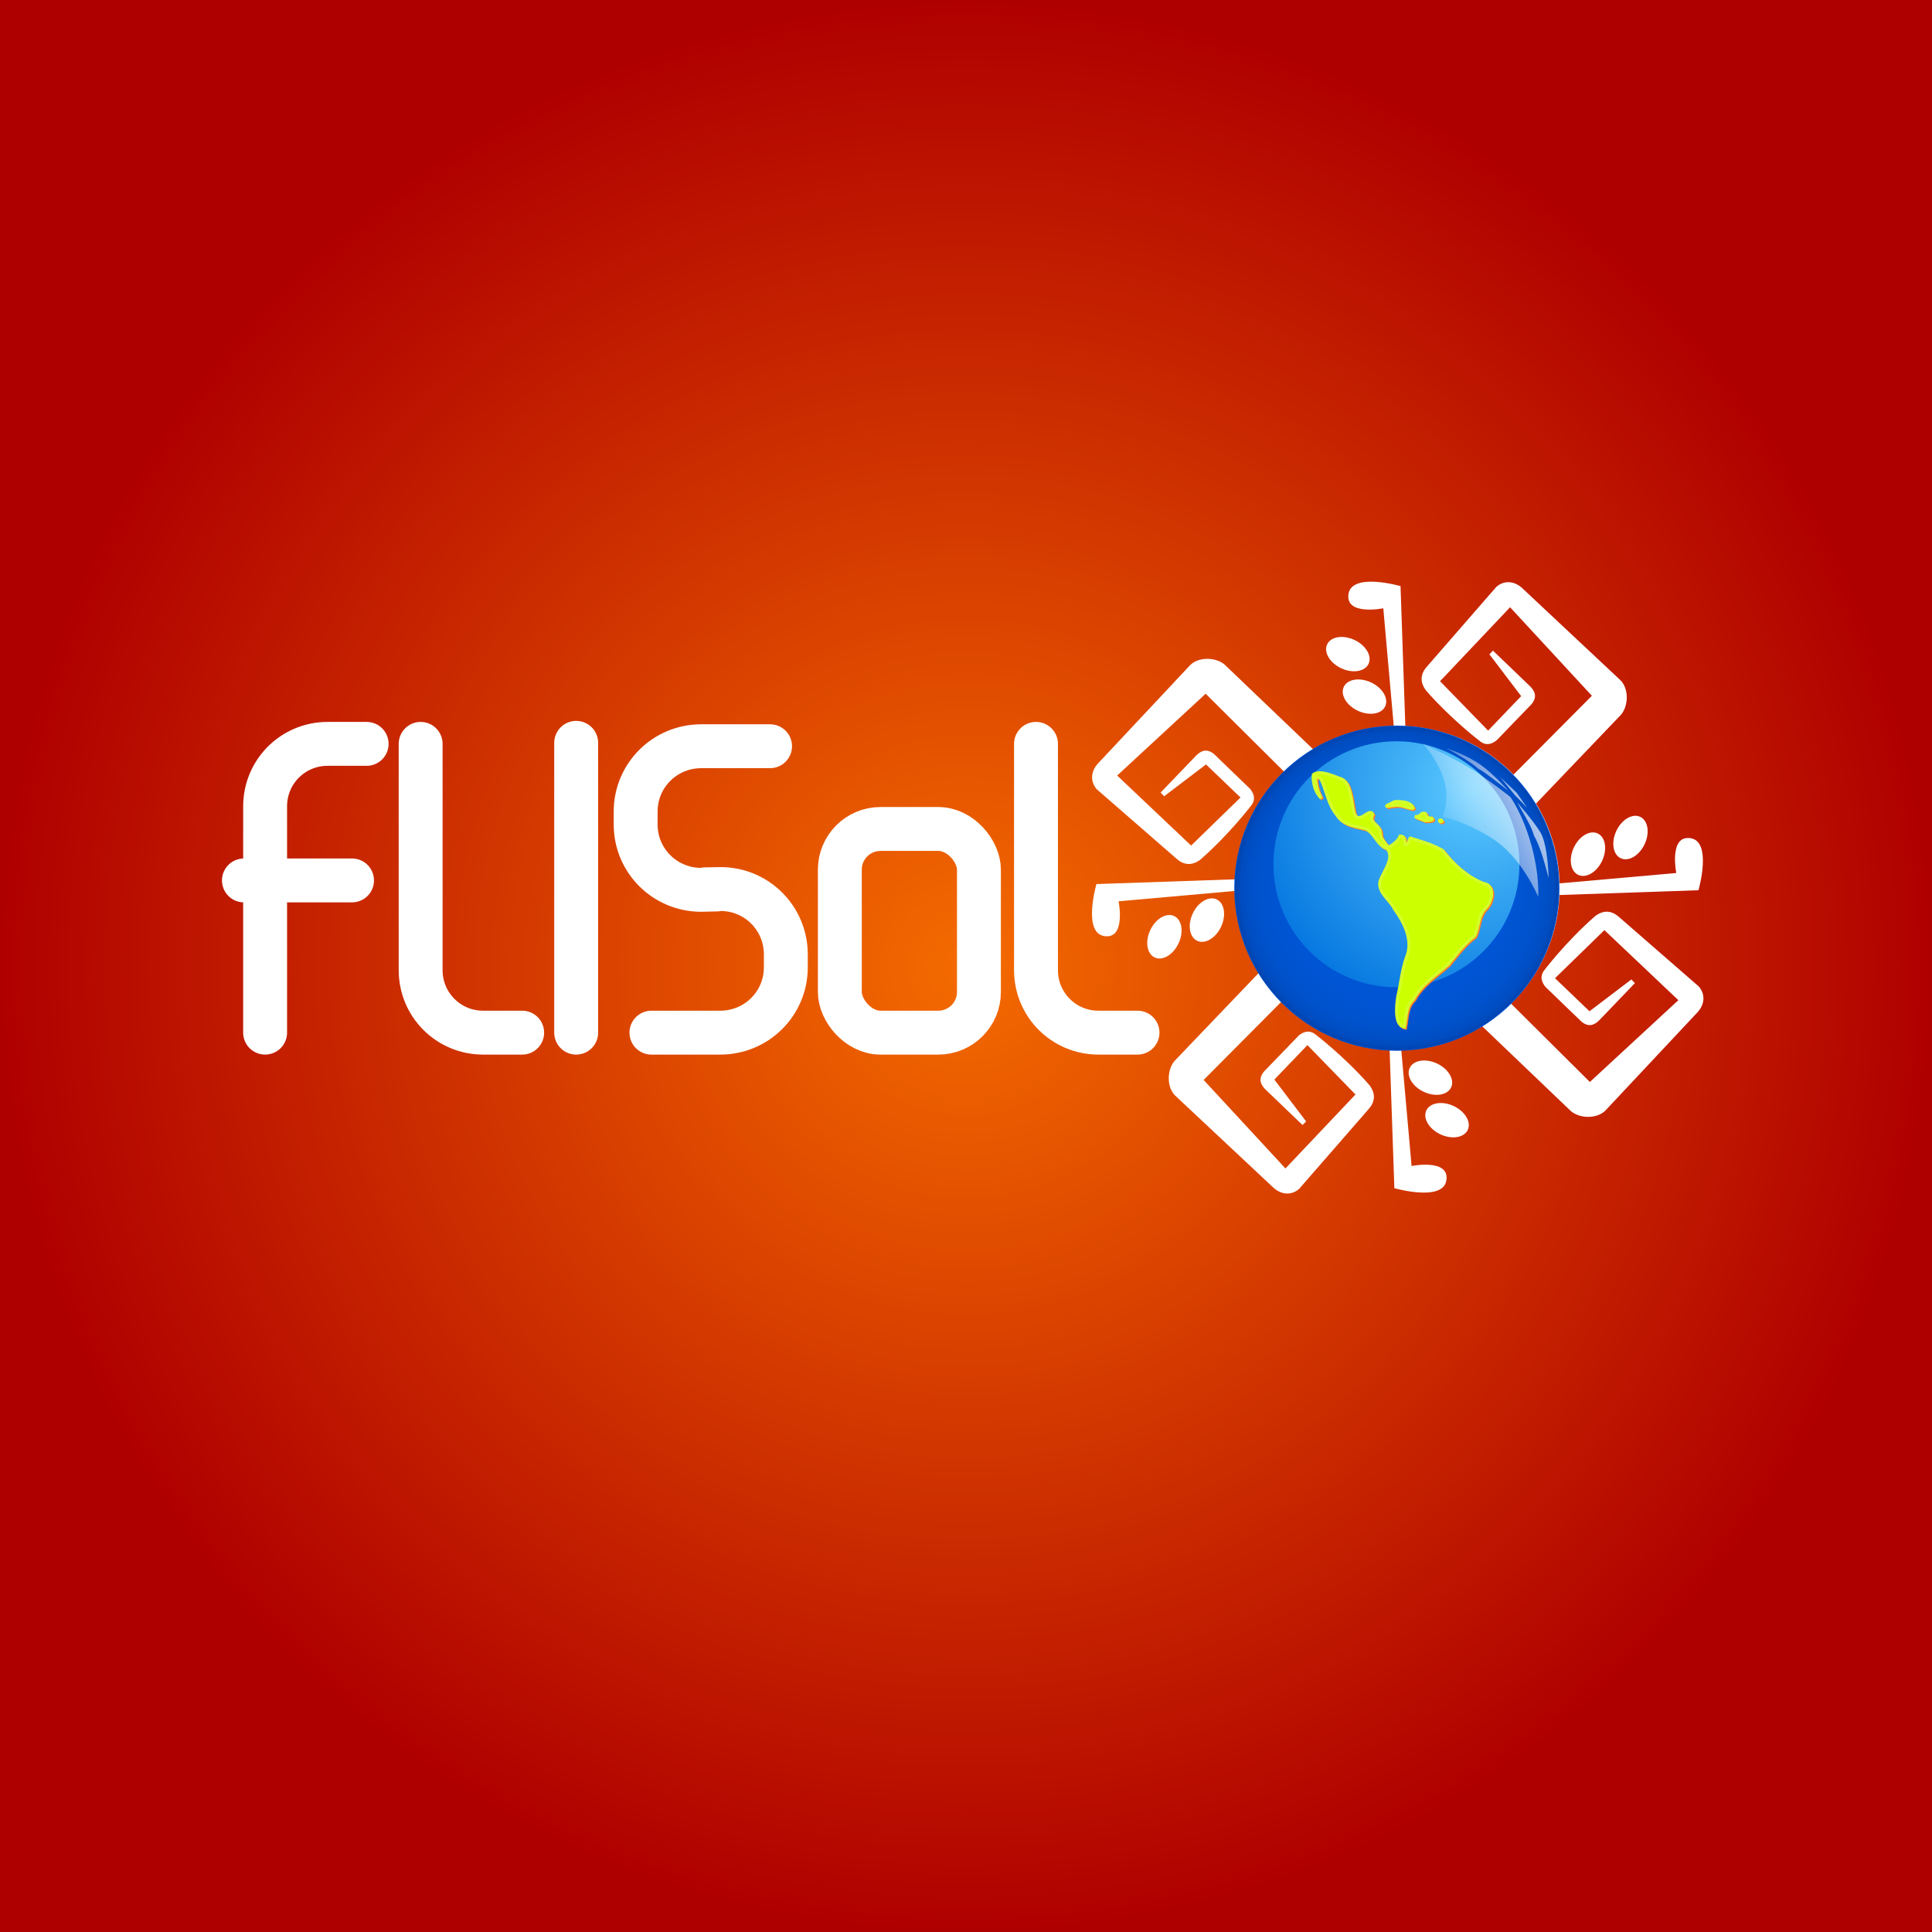 <?xml version="1.0" encoding="UTF-8" standalone="no"?>
<!-- Created with Inkscape (http://www.inkscape.org/) -->

<svg
   xmlns:dc="http://purl.org/dc/elements/1.1/"
   xmlns:cc="http://creativecommons.org/ns#"
   xmlns:rdf="http://www.w3.org/1999/02/22-rdf-syntax-ns#"
   xmlns:svg="http://www.w3.org/2000/svg"
   xmlns="http://www.w3.org/2000/svg"
   xmlns:xlink="http://www.w3.org/1999/xlink"
   xmlns:sodipodi="http://sodipodi.sourceforge.net/DTD/sodipodi-0.dtd"
   xmlns:inkscape="http://www.inkscape.org/namespaces/inkscape"
   width="104.737mm"
   height="104.737mm"
   viewBox="0 0 371.115 371.115"
   id="svg10762"
   version="1.1"
   inkscape:version="0.91 r13725"
   sodipodi:docname="98.svg">
  <defs
     id="defs10764">
    <radialGradient
       inkscape:collect="always"
       xlink:href="#linearGradient11737"
       id="radialGradient20235"
       gradientUnits="userSpaceOnUse"
       cx="339.395"
       cy="170.45"
       fx="339.395"
       fy="170.45"
       r="68.636"
       gradientTransform="matrix(0.453,0,0,0.453,-465.306,28.989)" />
    <linearGradient
       id="linearGradient11737">
      <stop
         id="stop11739"
         offset="0"
         style="stop-color:#ffffff;stop-opacity:0;" />
      <stop
         style="stop-color:#0046af;stop-opacity:0;"
         offset="0.704"
         id="stop11741" />
      <stop
         style="stop-color:#0044ab;stop-opacity:0.424;"
         offset="0.868"
         id="stop11743" />
      <stop
         id="stop11745"
         offset="0.954"
         style="stop-color:#003996;stop-opacity:0.65;" />
      <stop
         id="stop11747"
         offset="1"
         style="stop-color:#002c80;stop-opacity:1;" />
    </linearGradient>
    <radialGradient
       inkscape:collect="always"
       xlink:href="#linearGradient11729"
       id="radialGradient20237"
       gradientUnits="userSpaceOnUse"
       gradientTransform="matrix(2.032,0,0,2.032,-350.333,-138.658)"
       cx="360.338"
       cy="131.752"
       fx="360.338"
       fy="131.752"
       r="68.136" />
    <linearGradient
       id="linearGradient11729">
      <stop
         style="stop-color:#5bcaff;stop-opacity:1;"
         offset="0"
         id="stop11731" />
      <stop
         style="stop-color:#0071de;stop-opacity:1;"
         offset="1"
         id="stop11733" />
    </linearGradient>
    <filter
       inkscape:collect="always"
       id="filter4645"
       x="-0.16"
       width="1.32"
       y="-0.16"
       height="1.32">
      <feGaussianBlur
         inkscape:collect="always"
         stdDeviation="9.085"
         id="feGaussianBlur4647" />
    </filter>
    <filter
       id="filter15293"
       inkscape:collect="always">
      <feGaussianBlur
         id="feGaussianBlur15295"
         stdDeviation="2.7"
         inkscape:collect="always" />
    </filter>
    <linearGradient
       inkscape:collect="always"
       xlink:href="#linearGradient5073"
       id="linearGradient20239"
       gradientUnits="userSpaceOnUse"
       gradientTransform="matrix(-0.419,-0.248,-0.147,0.382,-46.309,182.647)"
       x1="530.656"
       y1="92.873"
       x2="571.874"
       y2="138.798" />
    <linearGradient
       id="linearGradient5073">
      <stop
         style="stop-color:#ffffff;stop-opacity:1;"
         offset="0"
         id="stop5075" />
      <stop
         style="stop-color:#ffffff;stop-opacity:0;"
         offset="1"
         id="stop5077" />
    </linearGradient>
    <radialGradient
       inkscape:collect="always"
       xlink:href="#01-3"
       id="radialGradient5612"
       cx="131.545"
       cy="549.702"
       fx="131.545"
       fy="549.702"
       r="359.789"
       gradientUnits="userSpaceOnUse"
       gradientTransform="matrix(0.516,0,0,0.516,237.871,243.145)" />
    <linearGradient
       inkscape:collect="always"
       id="01-3">
      <stop
         style="stop-color:#f46b00;stop-opacity:1"
         offset="0"
         id="stop5606" />
      <stop
         style="stop-color:#af0000;stop-opacity:1"
         offset="1"
         id="stop5608" />
    </linearGradient>
  </defs>
  <sodipodi:namedview
     id="base"
     pagecolor="#ffffff"
     bordercolor="#666666"
     borderopacity="1.0"
     inkscape:pageopacity="0.0"
     inkscape:pageshadow="2"
     inkscape:zoom="0.35"
     inkscape:cx="-439.44276"
     inkscape:cy="179.84296"
     inkscape:document-units="px"
     inkscape:current-layer="layer1"
     showgrid="false"
     fit-margin-top="0"
     fit-margin-left="0"
     fit-margin-right="0"
     fit-margin-bottom="0"
     showborder="false"
     inkscape:window-width="1440"
     inkscape:window-height="836"
     inkscape:window-x="0"
     inkscape:window-y="27"
     inkscape:window-maximized="1" />
  <g
     inkscape:label="Camada 1"
     inkscape:groupmode="layer"
     id="layer1"
     transform="translate(-120.157,-341.091)">
    <rect
       style="fill:url(#radialGradient5612);fill-opacity:1;stroke:none"
       id="rect5602"
       width="371.115"
       height="371.115"
       x="120.157"
       y="341.091" />
    <g
       transform="translate(348.401,151.178)"
       id="g8409">
      <g
         transform="matrix(0.527,0,0,0.527,-496.34,1200.507)"
         id="g7266">
        <g
           style="stroke:#ffffff"
           transform="translate(1291.669,-2713.598)"
           id="g6847">
          <g
             style="stroke:#ffffff"
             transform="translate(-2,247.451)"
             id="g6849">
            <path
               style="color:#000000;display:inline;overflow:visible;visibility:visible;fill:none;stroke:#ffffff;stroke-width:16;stroke-linecap:round;stroke-linejoin:round;stroke-miterlimit:4;stroke-dashoffset:0;stroke-opacity:1;marker:none;enable-background:accumulate"
               d="m -684.314,924.905 0,-82.486 c 0,-12.615 10.156,-22.771 22.771,-22.771 l 14.233,0"
               id="path6851"
               inkscape:connector-curvature="0"
               sodipodi:nodetypes="cssc" />
            <path
               style="fill:none;stroke:#ffffff;stroke-width:16;stroke-linecap:round;stroke-linejoin:round;stroke-opacity:1"
               d="m -692.043,869.419 39.41,0"
               id="path6853"
               inkscape:connector-curvature="0"
               sodipodi:nodetypes="cc" />
          </g>
          <path
             sodipodi:nodetypes="cc"
             inkscape:connector-curvature="0"
             id="path6855"
             d="m -572.936,1066.722 0,105.634"
             style="color:#000000;display:inline;overflow:visible;visibility:visible;fill:none;stroke:#ffffff;stroke-width:16;stroke-linecap:round;stroke-linejoin:round;stroke-miterlimit:4;stroke-dasharray:none;stroke-dashoffset:0;stroke-opacity:1;marker:none;enable-background:accumulate" />
          <path
             style="color:#000000;display:inline;overflow:visible;visibility:visible;fill:none;stroke:#ffffff;stroke-width:16;stroke-linecap:round;stroke-linejoin:round;stroke-miterlimit:4;stroke-dashoffset:0;stroke-opacity:1;marker:none;enable-background:accumulate"
             d="m -545.506,1172.356 25.072,0 c 13.248,0 23.914,-10.61 23.914,-23.79 l 0,-4.758 c 0,-13.18 -10.666,-23.872 -23.914,-23.79 -15.005,0.093 8.101,0.187 -6.903,0.28 -13.248,0 -23.914,-10.61 -23.914,-23.79 l 0,-4.758 c 0,-13.18 10.665,-23.79 23.914,-23.79 l 25.072,0"
             id="path6857"
             inkscape:connector-curvature="0"
             sodipodi:nodetypes="csssccsssc" />
          <rect
             ry="14.828"
             y="1098.117"
             x="-476.834"
             height="74.239"
             width="50.704"
             id="rect6859"
             style="color:#000000;display:inline;overflow:visible;visibility:visible;fill:none;stroke:#ffffff;stroke-width:16;stroke-linecap:round;stroke-linejoin:round;stroke-miterlimit:4;stroke-dasharray:none;stroke-dashoffset:0;stroke-opacity:1;marker:none;enable-background:accumulate" />
          <path
             style="color:#000000;display:inline;overflow:visible;visibility:visible;fill:none;stroke:#ffffff;stroke-width:16;stroke-linecap:round;stroke-linejoin:round;stroke-miterlimit:4;stroke-dashoffset:0;stroke-opacity:1;marker:none;enable-background:accumulate"
             d="m -629.625,1067.099 0,82.486 c 0,12.615 10.156,22.771 22.771,22.771 l 14.233,0"
             id="path6861"
             inkscape:connector-curvature="0"
             sodipodi:nodetypes="cssc" />
          <path
             sodipodi:nodetypes="cssc"
             inkscape:connector-curvature="0"
             id="path6863"
             d="m -405.333,1067.099 0,82.486 c 0,12.615 10.156,22.771 22.771,22.771 l 14.233,0"
             style="color:#000000;display:inline;overflow:visible;visibility:visible;fill:none;stroke:#ffffff;stroke-width:16;stroke-linecap:round;stroke-linejoin:round;stroke-miterlimit:4;stroke-dashoffset:0;stroke-opacity:1;marker:none;enable-background:accumulate" />
        </g>
        <g
           style="fill:#ffffff"
           id="g6865"
           transform="matrix(1.057,0,0,1.057,1234.944,-2158.851)">
          <path
             sodipodi:nodetypes="cccccccccccccccccccc"
             style="color:#000000;display:inline;overflow:visible;visibility:visible;fill:#ffffff;fill-opacity:1;fill-rule:nonzero;stroke:none;stroke-width:2.591;marker:none;enable-background:accumulate"
             d="m -190.885,549.558 52.069,51.756 30.52,-28.21 -25.505,-24.151 -17.031,16.578 11.892,11.398 14.43,-10.959 1.239,1.247 -12.283,12.797 c -1.843,1.847 -3.857,2.448 -6.231,0.426 l -12.367,-11.94 c -1.48,-1.855 -1.807,-3.677 -0.582,-5.452 0,0 7.485,-9.965 17.762,-18.955 3.204,-2.347 5.989,-1.767 8.518,0.603 l 27.18,23.668 c 2.509,2.876 1.973,6.479 -0.65,9.164 l -31.258,33.346 c -2.954,3.423 -9.812,3.204 -12.788,-0.103 l -54.505,-52.126 z"
             id="path6867"
             inkscape:connector-curvature="0" />
          <path
             inkscape:connector-curvature="0"
             id="path6869"
             d="m -219.233,519.189 -52.069,-51.756 -30.52,28.21 25.505,24.151 17.031,-16.578 -11.892,-11.398 -14.43,10.959 -1.239,-1.247 12.283,-12.797 c 1.843,-1.847 3.857,-2.448 6.231,-0.426 l 12.367,11.94 c 1.48,1.855 1.807,3.677 0.582,5.452 0,0 -7.485,9.965 -17.762,18.955 -3.204,2.347 -5.989,1.767 -8.518,-0.603 l -27.18,-23.668 c -2.509,-2.876 -1.973,-6.479 0.65,-9.164 l 31.258,-33.346 c 2.954,-3.423 9.812,-3.204 12.788,0.103 l 54.505,52.126 z"
             style="color:#000000;display:inline;overflow:visible;visibility:visible;fill:#ffffff;fill-opacity:1;fill-rule:nonzero;stroke:none;stroke-width:2.591;marker:none;enable-background:accumulate"
             sodipodi:nodetypes="cccccccccccccccccccc" />
          <path
             inkscape:connector-curvature="0"
             id="path6871"
             d="m -189.874,520.2 51.756,-52.069 -28.21,-30.52 -24.151,25.505 16.578,17.031 11.398,-11.892 -10.959,-14.43 1.247,-1.239 12.797,12.283 c 1.847,1.843 2.448,3.857 0.426,6.231 l -11.94,12.367 c -1.855,1.48 -3.677,1.807 -5.452,0.582 0,0 -9.965,-7.485 -18.955,-17.762 -2.347,-3.204 -1.767,-5.989 0.603,-8.518 l 23.668,-27.18 c 2.876,-2.509 6.479,-1.973 9.164,0.65 l 33.346,31.258 c 3.423,2.954 3.204,9.812 -0.103,12.788 l -52.126,54.505 z"
             style="color:#000000;display:inline;overflow:visible;visibility:visible;fill:#ffffff;fill-opacity:1;fill-rule:nonzero;stroke:none;stroke-width:2.591;marker:none;enable-background:accumulate"
             sodipodi:nodetypes="cccccccccccccccccccc" />
          <path
             sodipodi:nodetypes="cccccccccccccccccccc"
             style="color:#000000;display:inline;overflow:visible;visibility:visible;fill:#ffffff;fill-opacity:1;fill-rule:nonzero;stroke:none;stroke-width:2.591;marker:none;enable-background:accumulate"
             d="m -220.243,548.548 -51.756,52.069 28.21,30.52 24.151,-25.505 -16.578,-17.031 -11.398,11.892 10.959,14.43 -1.247,1.239 -12.797,-12.283 c -1.847,-1.843 -2.448,-3.857 -0.426,-6.231 l 11.94,-12.367 c 1.855,-1.48 3.677,-1.807 5.452,-0.582 0,0 9.965,7.485 18.955,17.762 2.347,3.204 1.767,5.989 -0.603,8.518 l -23.668,27.18 c -2.876,2.509 -6.479,1.973 -9.164,-0.65 l -33.346,-31.258 c -3.423,-2.954 -3.204,-9.812 0.103,-12.788 l 52.126,-54.505 z"
             id="path6873"
             inkscape:connector-curvature="0" />
          <g
             style="fill:#ffffff"
             id="g6875"
             transform="matrix(1.092,0.259,-0.259,1.092,160.904,65.723)">
            <path
               style="color:#000000;display:inline;overflow:visible;visibility:visible;fill:#ffffff;fill-opacity:1;fill-rule:nonzero;stroke:none;stroke-width:2.591;marker:none;enable-background:accumulate"
               d="m -212.374,517.75 15.318,45.991 c 0,0 10.854,-5.007 11.417,1.796 0.563,6.804 -14.998,6.053 -14.998,6.053 l -14.636,-53.474 z"
               id="path6877"
               inkscape:connector-curvature="0"
               sodipodi:nodetypes="ccsccc" />
            <ellipse
               ry="7.029"
               rx="4.8"
               cy="505.676"
               cx="-148.457"
               style="color:#000000;display:inline;overflow:visible;visibility:visible;fill:#ffffff;fill-opacity:1;fill-rule:nonzero;stroke:none;stroke-width:2.591;marker:none;enable-background:accumulate"
               id="path6879"
               transform="matrix(0.205,-0.979,0.979,0.205,-662.317,286.995)" />
            <ellipse
               ry="7.029"
               rx="4.8"
               cy="505.676"
               cx="-148.457"
               transform="matrix(0.205,-0.979,0.979,0.205,-654.328,298.524)"
               id="path6881"
               style="color:#000000;display:inline;overflow:visible;visibility:visible;fill:#ffffff;fill-opacity:1;fill-rule:nonzero;stroke:none;stroke-width:2.591;marker:none;enable-background:accumulate" />
            <path
               sodipodi:nodetypes="ccsccc"
               inkscape:connector-curvature="0"
               id="path6883"
               d="m -229.744,444.998 -15.318,-45.991 c 0,0 -10.854,5.007 -11.417,-1.796 -0.563,-6.804 14.998,-6.053 14.998,-6.053 l 14.636,53.474 z"
               style="color:#000000;display:inline;overflow:visible;visibility:visible;fill:#ffffff;fill-opacity:1;fill-rule:nonzero;stroke:none;stroke-width:2.591;marker:none;enable-background:accumulate" />
            <ellipse
               ry="7.029"
               rx="4.8"
               cy="505.676"
               cx="-148.457"
               transform="matrix(-0.205,0.979,-0.979,-0.205,220.199,675.753)"
               id="path6885"
               style="color:#000000;display:inline;overflow:visible;visibility:visible;fill:#ffffff;fill-opacity:1;fill-rule:nonzero;stroke:none;stroke-width:2.591;marker:none;enable-background:accumulate" />
            <ellipse
               ry="7.029"
               rx="4.8"
               cy="505.676"
               cx="-148.457"
               style="color:#000000;display:inline;overflow:visible;visibility:visible;fill:#ffffff;fill-opacity:1;fill-rule:nonzero;stroke:none;stroke-width:2.591;marker:none;enable-background:accumulate"
               id="path6887"
               transform="matrix(-0.205,0.979,-0.979,-0.205,212.21,664.224)" />
            <path
               sodipodi:nodetypes="ccsccc"
               inkscape:connector-curvature="0"
               id="path6889"
               d="m -184.683,472.689 45.991,-15.318 c 0,0 -5.007,-10.854 1.796,-11.417 6.804,-0.563 6.053,14.998 6.053,14.998 l -53.474,14.636 z"
               style="color:#000000;display:inline;overflow:visible;visibility:visible;fill:#ffffff;fill-opacity:1;fill-rule:nonzero;stroke:none;stroke-width:2.591;marker:none;enable-background:accumulate" />
            <ellipse
               ry="7.029"
               rx="4.8"
               cy="505.676"
               cx="-148.457"
               transform="matrix(-0.979,-0.205,0.205,-0.979,-415.438,922.632)"
               id="path6891"
               style="color:#000000;display:inline;overflow:visible;visibility:visible;fill:#ffffff;fill-opacity:1;fill-rule:nonzero;stroke:none;stroke-width:2.591;marker:none;enable-background:accumulate" />
            <ellipse
               ry="7.029"
               rx="4.8"
               cy="505.676"
               cx="-148.457"
               style="color:#000000;display:inline;overflow:visible;visibility:visible;fill:#ffffff;fill-opacity:1;fill-rule:nonzero;stroke:none;stroke-width:2.591;marker:none;enable-background:accumulate"
               id="path6893"
               transform="matrix(-0.979,-0.205,0.205,-0.979,-403.909,914.643)" />
            <path
               style="color:#000000;display:inline;overflow:visible;visibility:visible;fill:#ffffff;fill-opacity:1;fill-rule:nonzero;stroke:none;stroke-width:2.591;marker:none;enable-background:accumulate"
               d="m -257.435,490.059 -45.991,15.318 c 0,0 5.007,10.854 -1.796,11.417 -6.804,0.563 -6.053,-14.998 -6.053,-14.998 l 53.474,-14.636 z"
               id="path6895"
               inkscape:connector-curvature="0"
               sodipodi:nodetypes="ccsccc" />
            <ellipse
               ry="7.029"
               rx="4.8"
               cy="505.676"
               cx="-148.457"
               style="color:#000000;display:inline;overflow:visible;visibility:visible;fill:#ffffff;fill-opacity:1;fill-rule:nonzero;stroke:none;stroke-width:2.591;marker:none;enable-background:accumulate"
               id="path6897"
               transform="matrix(0.979,0.205,-0.205,0.979,-26.68,40.116)" />
            <ellipse
               ry="7.029"
               rx="4.8"
               cy="505.676"
               cx="-148.457"
               transform="matrix(0.979,0.205,-0.205,0.979,-38.209,48.105)"
               id="path6899"
               style="color:#000000;display:inline;overflow:visible;visibility:visible;fill:#ffffff;fill-opacity:1;fill-rule:nonzero;stroke:none;stroke-width:2.591;marker:none;enable-background:accumulate" />
          </g>
        </g>
        <circle
           r="53"
           cy="530.362"
           cx="-207"
           style="color:#000000;display:inline;overflow:visible;visibility:visible;fill:#ffffff;fill-opacity:1;fill-rule:nonzero;stroke:#ffffff;stroke-width:5.677;stroke-opacity:1;marker:none;enable-background:accumulate"
           id="path6901"
           transform="matrix(1.057,0,0,1.057,1236.996,-2154.61)" />
        <path
           inkscape:connector-curvature="0"
           id="path6903"
           d="m 989.737,-1636.25 c -0.802,0.033 -1.509,0.233 -2.048,0.675 -0.298,2.885 0.719,6.589 2.922,8.615 -0.19,-0.246 -0.42,-0.693 -0.736,-1.429 -0.978,-1.663 -2.737,-9.037 0.656,-5.479 1.989,4.178 2.637,9.278 5.725,12.982 2.354,3.865 6.825,4.115 10.595,5.082 3.273,1.588 4.326,6.289 7.852,7.226 2.51,3.264 -0.639,7.349 -2.008,10.501 -2.746,4.864 2.888,7.817 4.672,11.632 3.609,4.981 7.031,11.577 4.314,17.845 -1.606,4.535 -1.996,9.544 -3.141,14.272 -0.509,3.354 -1.233,10.4 2.385,11.056 0.725,-3.627 0.438,-7.53 3.36,-10.262 2.873,-5.467 8.472,-8.877 12.723,-12.744 1.961,-2.33 5.76,-7.617 9.522,-10.203 1.668,-2.824 1.169,-7.622 4.234,-10.421 2.348,-2.484 3.515,-8.249 -0.994,-8.932 -6.009,-2.395 -10.952,-6.942 -14.949,-12.089 -4.329,-2.332 -7.046,-2.968 -11.663,-4.454 -0.281,-0.091 -0.667,2.425 -1.508,2.416 -1.151,-0.011 0.265,-3.219 -2.235,-3.124 -0.419,1.379 -2.81,3.56 -4.453,4.029 -0.634,-1.035 -2.886,-3.207 -2.723,-4.962 -0.075,-3.536 -4.592,-3.623 -2.863,-6.987 -1.033,-2.964 -5.183,4.351 -6.878,-0.655 -1.002,-4.349 -1.176,-11.717 -5.188,-12.545 -1.934,-0.766 -5.168,-2.143 -7.574,-2.045 z m 24.831,12.225 c 0.397,0.124 2.172,-0.417 4.125,-0.385 1.841,0.03 4.913,1.545 5.47,1.062 -0.868,-2.878 -6.99,-2.349 -6.875,-2.335 -0.925,0.778 -3.383,1.411 -2.721,1.659 z m 20.154,5.471 c -0.153,0.27 -0.93,0.338 -0.931,-0.216 0.305,-0.535 0.9,-0.076 0.931,0.216 z m -3.698,-1.067 c -3.476,-0.107 -1.191,-1.878 -3.037,-1.838 -1.294,0.027 -0.927,1.386 -3.17,1.177 2.062,0.971 2.201,0.732 3.638,1.499 2.039,-0.121 3.291,-0.092 2.569,-0.839 z"
           style="font-size:12px;fill:#000000;fill-opacity:1;fill-rule:nonzero;stroke:#000000;stroke-width:1;stroke-opacity:1"
           sodipodi:nodetypes="cccccccccccccccccccssccccccccscccccccsccc" />
      </g>
      <g
         transform="matrix(1.008,0,0,1.008,354.183,253.499)"
         id="g8399">
        <circle
           id="path20221"
           style="color:#000000;display:inline;overflow:visible;visibility:visible;fill:#ffffff;fill-opacity:1;fill-rule:nonzero;stroke:#0055d4;stroke-width:3.581;stroke-opacity:1;marker:none;enable-background:accumulate"
           cx="-311.615"
           cy="106.175"
           r="29.194" />
        <circle
           id="path20223"
           style="color:#000000;display:inline;overflow:visible;visibility:visible;fill:#0055d4;fill-opacity:1;fill-rule:nonzero;stroke:none;stroke-width:1;marker:none;enable-background:accumulate"
           cx="-311.615"
           cy="106.175"
           r="30.855" />
        <circle
           style="color:#000000;display:inline;overflow:visible;visibility:visible;opacity:0.482;fill:url(#radialGradient20235);fill-opacity:1;fill-rule:nonzero;stroke:none;stroke-width:1;marker:none;enable-background:accumulate"
           id="path20225"
           cx="-311.615"
           cy="106.175"
           r="30.855" />
        <circle
           id="path20227"
           style="color:#000000;display:inline;overflow:visible;visibility:visible;fill:url(#radialGradient20237);fill-opacity:1;fill-rule:nonzero;stroke:none;stroke-width:1.355;marker:none;filter:url(#filter4645);enable-background:accumulate"
           transform="matrix(0.344,0,0,0.344,-428.442,42.985)"
           cx="339.395"
           cy="170.45"
           r="68.136" />
        <path
           transform="matrix(0.521,0,0,0.521,399.263,726.292)"
           inkscape:connector-curvature="0"
           id="path20229"
           d="m -1392.481,-1232.048 c -0.802,0.033 -1.509,0.233 -2.047,0.675 -0.298,2.885 0.719,6.589 2.922,8.615 -0.19,-0.246 -0.419,-0.693 -0.736,-1.429 -0.978,-1.663 -2.737,-9.037 0.656,-5.479 1.989,4.178 2.637,9.278 5.725,12.982 2.354,3.865 6.825,4.115 10.595,5.082 3.273,1.588 4.326,6.289 7.852,7.226 2.51,3.264 -0.639,7.349 -2.008,10.501 -2.746,4.864 2.888,7.817 4.672,11.632 3.609,4.981 7.031,11.577 4.314,17.845 -1.606,4.535 -1.996,9.544 -3.141,14.272 -0.51,3.354 -1.233,10.4 2.385,11.056 0.725,-3.627 0.438,-7.53 3.36,-10.262 2.873,-5.467 8.472,-8.877 12.723,-12.744 1.961,-2.33 5.76,-7.617 9.522,-10.203 1.668,-2.824 1.169,-7.622 4.234,-10.421 2.348,-2.484 3.515,-8.249 -0.994,-8.932 -6.009,-2.395 -10.952,-6.942 -14.949,-12.089 -4.328,-2.332 -7.046,-2.968 -11.663,-4.454 -0.281,-0.091 -0.667,2.425 -1.508,2.416 -1.151,-0.011 0.266,-3.219 -2.235,-3.124 -0.419,1.379 -2.81,3.56 -4.453,4.029 -0.634,-1.035 -2.886,-3.207 -2.723,-4.962 -0.075,-3.536 -4.592,-3.623 -2.863,-6.987 -1.033,-2.964 -5.183,4.351 -6.878,-0.655 -1.002,-4.349 -1.176,-11.717 -5.189,-12.545 -1.934,-0.766 -5.168,-2.143 -7.574,-2.045 z m 24.831,12.225 c 0.397,0.124 2.172,-0.417 4.125,-0.385 1.841,0.03 4.913,1.545 5.47,1.062 -0.868,-2.878 -6.99,-2.349 -6.875,-2.335 -0.925,0.778 -3.383,1.411 -2.721,1.659 z m 20.154,5.471 c -0.153,0.27 -0.93,0.338 -0.931,-0.216 0.305,-0.535 0.9,-0.076 0.931,0.216 z m -3.698,-1.067 c -3.476,-0.107 -1.191,-1.878 -3.037,-1.838 -1.294,0.027 -0.927,1.386 -3.17,1.177 2.062,0.971 2.201,0.732 3.638,1.499 2.039,-0.121 3.291,-0.092 2.569,-0.839 z"
           style="font-size:12px;fill:#0055d4;fill-opacity:1;fill-rule:nonzero;stroke:#ff7d23;stroke-width:1.145;stroke-opacity:1;filter:url(#filter15293)"
           sodipodi:nodetypes="cccccccccccccccccccssccccccccscccccccsccc" />
        <path
           sodipodi:nodetypes="cccccccccccccccccccssccccccccscccccccsccc"
           style="font-size:12px;fill:#ccff00;fill-opacity:1;fill-rule:nonzero;stroke:#d4ff2a;stroke-width:0.597;stroke-opacity:1"
           d="m -326.455,84.187 c -0.418,0.017 -0.786,0.121 -1.067,0.352 -0.155,1.504 0.375,3.434 1.523,4.49 -0.099,-0.128 -0.219,-0.361 -0.383,-0.745 -0.51,-0.867 -1.426,-4.71 0.342,-2.855 1.037,2.178 1.374,4.835 2.984,6.766 1.227,2.014 3.557,2.144 5.522,2.648 1.706,0.828 2.255,3.278 4.092,3.766 1.308,1.701 -0.333,3.83 -1.046,5.473 -1.431,2.535 1.505,4.074 2.435,6.062 1.881,2.596 3.664,6.034 2.248,9.3 -0.837,2.363 -1.04,4.974 -1.637,7.438 -0.266,1.748 -0.642,5.42 1.243,5.762 0.378,-1.89 0.228,-3.924 1.751,-5.348 1.498,-2.849 4.415,-4.627 6.631,-6.642 1.022,-1.214 3.002,-3.97 4.963,-5.317 0.869,-1.472 0.609,-3.972 2.207,-5.431 1.224,-1.294 1.832,-4.299 -0.518,-4.655 -3.132,-1.248 -5.708,-3.618 -7.791,-6.3 -2.256,-1.215 -3.672,-1.547 -6.078,-2.321 -0.146,-0.048 -0.348,1.264 -0.786,1.259 -0.6,-0.006 0.138,-1.678 -1.165,-1.628 -0.218,0.719 -1.464,1.855 -2.321,2.1 -0.331,-0.539 -1.504,-1.671 -1.419,-2.586 -0.039,-1.843 -2.393,-1.888 -1.492,-3.641 -0.538,-1.545 -2.701,2.268 -3.585,-0.341 -0.522,-2.267 -0.613,-6.107 -2.704,-6.538 -1.008,-0.399 -2.694,-1.117 -3.947,-1.066 z m 12.941,6.371 c 0.207,0.065 1.132,-0.217 2.15,-0.201 0.96,0.016 2.561,0.805 2.851,0.553 -0.452,-1.5 -3.643,-1.224 -3.583,-1.217 -0.482,0.406 -1.763,0.735 -1.418,0.865 z m 10.504,2.851 c -0.08,0.141 -0.485,0.176 -0.485,-0.113 0.159,-0.279 0.469,-0.039 0.485,0.113 z m -1.927,-0.556 c -1.812,-0.056 -0.621,-0.979 -1.583,-0.958 -0.674,0.014 -0.483,0.722 -1.652,0.614 1.075,0.506 1.147,0.382 1.896,0.781 1.062,-0.063 1.715,-0.048 1.339,-0.437 z"
           id="path20231"
           inkscape:connector-curvature="0" />
        <path
           style="opacity:0.88;fill:url(#linearGradient20239);fill-opacity:1;stroke:none"
           d="m -302.167,79.503 c 2.068,1.092 4.837,2.796 6.059,3.899 1.407,0.742 3.706,2.656 5.716,4.165 0,0 -2.78,-3.136 -5.282,-4.919 -2.003,-1.383 -4.263,-2.352 -6.493,-3.145 z m 10.274,5.547 2.7,3.305 2.407,2.507 -1.992,-2.864 z m -5.36,-1.478 c -3.371,-2.114 -9.409,-4.962 -9.409,-4.962 0,0 2.952,3.187 4.063,7.087 1.111,3.899 -0.335,6.868 -0.335,6.868 0,0 4.406,0.808 9.769,4.324 5.434,3.562 8.482,10.927 8.482,10.927 0,0 0.311,-4.134 -1.352,-10.029 -1.663,-5.895 -3.957,-9.001 -3.957,-9.001 0,0 -3.89,-3.099 -7.261,-5.214 z m 8.566,6.252 c 1.213,2.175 2.719,4.484 3.204,6.356 1.048,1.748 1.916,4.709 2.792,8.079 0,0 -0.114,-6.226 -1.549,-8.697 -1.467,-2.386 -4.447,-5.738 -4.447,-5.738 z"
           id="path20233"
           inkscape:connector-curvature="0"
           sodipodi:nodetypes="cccccccccczczcsczczccccc" />
      </g>
    </g>
  </g>
</svg>
